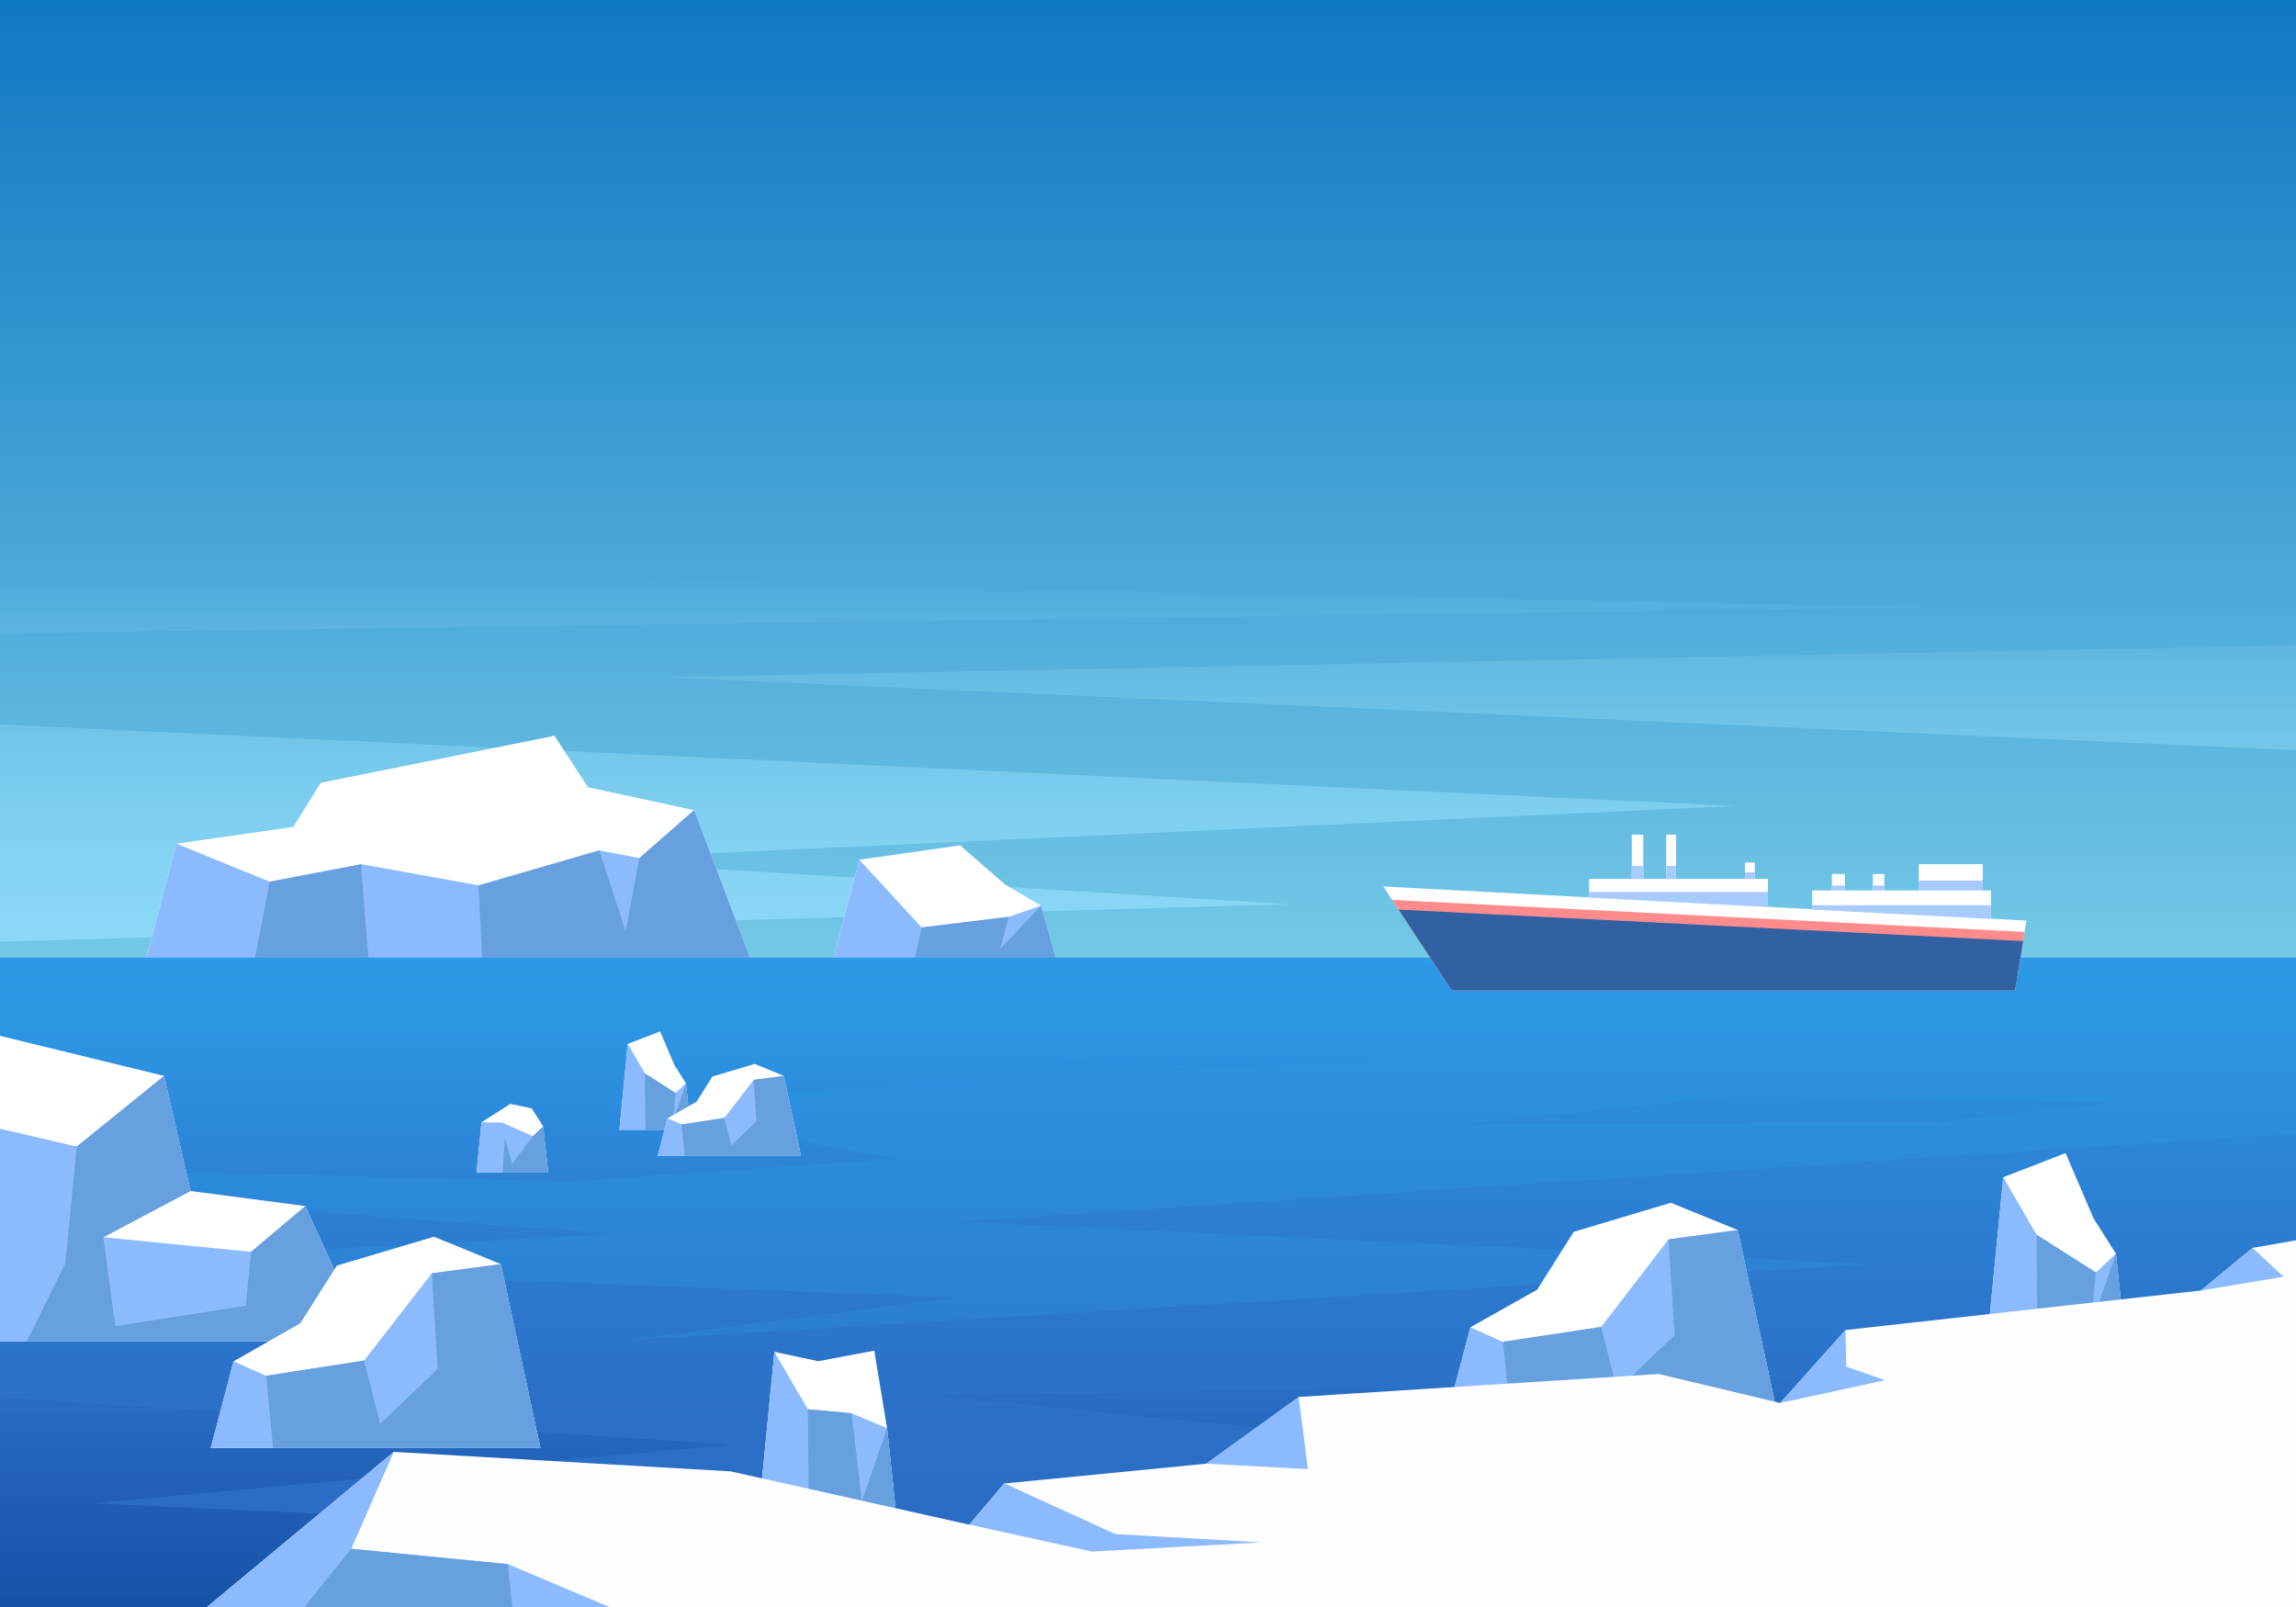 <?xml version="1.0" encoding="utf-8"?>
<!-- Generator: Adobe Illustrator 17.0.0, SVG Export Plug-In . SVG Version: 6.00 Build 0)  -->
<!DOCTYPE svg PUBLIC "-//W3C//DTD SVG 1.1//EN" "http://www.w3.org/Graphics/SVG/1.1/DTD/svg11.dtd">
<svg version="1.1" xmlns="http://www.w3.org/2000/svg" xmlns:xlink="http://www.w3.org/1999/xlink" x="0px" y="0px" width="1400px"
	 height="980px" viewBox="0 0 1400 980" enable-background="new 0 0 1400 980" xml:space="preserve">
<rect x="0" y="0" width="1400" height="980" fill="#333333" stroke="none"/>
<g id="Layer_1">
	<g>
		<linearGradient id="SVGID_1_" gradientUnits="userSpaceOnUse" x1="700" y1="980" x2="700" y2="-3.142668e-008">
			<stop  offset="0" style="stop-color:#B8FFFF"/>
			<stop  offset="1" style="stop-color:#0F78C2"/>
		</linearGradient>
		<rect fill-rule="evenodd" clip-rule="evenodd" fill="url(#SVGID_1_)" width="1400" height="980"/>
		<linearGradient id="SVGID_2_" gradientUnits="userSpaceOnUse" x1="700" y1="574.336" x2="700" y2="346.319">
			<stop  offset="0" style="stop-color:#8BD8F7"/>
			<stop  offset="1" style="stop-color:#8BD8F7;stop-opacity:0"/>
		</linearGradient>
		<path fill-rule="evenodd" clip-rule="evenodd" fill="url(#SVGID_2_)" d="M0,441.8l1058,49.7l-712.5,32.9l439.7,27L0,574.3V441.8z
			 M0,386.2l1172.2-15.8L0,346.3V386.2z M1400,457.5l-994.5-44.5l994.5-19.5V457.5z"/>
	</g>
</g>
<g id="Layer_2">
	<g>
		<polygon fill-rule="evenodd" clip-rule="evenodd" fill="#FFFFFF" points="107.6,514.5 178.9,504.3 195.5,477.4 338.1,448.7 
			358.5,480.1 423.3,494.1 457.6,585 89.1,585 		"/>
		<polygon fill-rule="evenodd" clip-rule="evenodd" fill="#8CBAFF" points="457.6,585 89.1,585 107.6,514.5 164.5,537.7 220.1,527 
			291.8,539.9 365.5,518.6 390,523.3 423.3,494.1 		"/>
		<path fill-rule="evenodd" clip-rule="evenodd" fill="#66A0DE" d="M224.7,585h-69.4l9.2-47.3l55.6-10.6L224.7,585z M457.6,585H294
			l-2.2-45l73.6-21.4l16.1,49.3l8.4-44.7l33.3-29.1L457.6,585z"/>
	</g>
	<g>
		<polygon fill-rule="evenodd" clip-rule="evenodd" fill="#FFFFFF" points="524,524.3 585.4,515.5 612.8,539.4 634.7,552.3 
			643.9,585 508,585 		"/>
		<polygon fill-rule="evenodd" clip-rule="evenodd" fill="#8CBAFF" points="524,524.3 562,565.6 615.1,559.1 634.7,552.3 643.9,585 
			508,585 		"/>
		<polygon fill-rule="evenodd" clip-rule="evenodd" fill="#66A0DE" points="562,565.6 615.1,559.1 609.8,578.9 634.7,552.3 
			643.9,585 557.8,585 		"/>
	</g>
	<g>
		<linearGradient id="SVGID_3_" gradientUnits="userSpaceOnUse" x1="700" y1="980" x2="700" y2="584">
			<stop  offset="0" style="stop-color:#2B6AC2"/>
			<stop  offset="1" style="stop-color:#2C9AE8"/>
		</linearGradient>
		<rect y="584" fill-rule="evenodd" clip-rule="evenodd" fill="url(#SVGID_3_)" width="1400" height="396"/>
		<linearGradient id="SVGID_4_" gradientUnits="userSpaceOnUse" x1="700" y1="980" x2="700" y2="638.407">
			<stop  offset="0" style="stop-color:#2B6CC4"/>
			<stop  offset="1" style="stop-color:#2B6CC4;stop-opacity:0"/>
		</linearGradient>
		<path fill-rule="evenodd" clip-rule="evenodd" fill="url(#SVGID_4_)" d="M1400,691.2L583.7,745l555.5,26l-757.4,46.3l200-26
			L39.9,770.3l334.4-17.9L0,724.9V980h1400V691.2z M889.2,685.7l286.1-0.9l115.7-12.1l-230.6-4.6L889.2,685.7z M0,712.4l347.9,8.1
			l197.8-13.9l-177.8-33.7l470.4-27L0,638.4V712.4z"/>
		<linearGradient id="SVGID_5_" gradientUnits="userSpaceOnUse" x1="700" y1="980" x2="700" y2="835.491">
			<stop  offset="0" style="stop-color:#1653A8"/>
			<stop  offset="1" style="stop-color:#1653A8;stop-opacity:0"/>
		</linearGradient>
		<polygon fill-rule="evenodd" clip-rule="evenodd" fill="url(#SVGID_5_)" points="1400,835.5 570.7,851.3 1251.3,918 678,945.6 
			56.6,916.7 446.6,880.9 0,852.3 0,980 1400,980 		"/>
	</g>
	<g>
		<g>
			<polygon fill-rule="evenodd" clip-rule="evenodd" fill="#FFFFFF" points="843.5,540.6 1235.6,561.4 1228.7,604 885.2,604 			"/>
			<polygon fill-rule="evenodd" clip-rule="evenodd" fill="#FF8C8C" points="1234.5,568.3 1228.7,604 885.2,604 848.9,548.8 			"/>
			<polygon fill-rule="evenodd" clip-rule="evenodd" fill="#3160A3" points="1233.6,573.9 1228.7,604 885.2,604 852.8,554.7 			"/>
		</g>
		<g>
			<g>
				<polygon fill-rule="evenodd" clip-rule="evenodd" fill="#FFFFFF" points="969,547.4 969,536 1078,536 1078,553.1 				"/>
				<polygon fill-rule="evenodd" clip-rule="evenodd" fill="#A8CBFF" points="969,547.4 969,544 1078,544 1078,553.1 				"/>
			</g>
			<g>
				<rect x="995" y="509" fill-rule="evenodd" clip-rule="evenodd" fill="#FFFFFF" width="7" height="27"/>
				<rect x="995" y="528" fill-rule="evenodd" clip-rule="evenodd" fill="#A8CBFF" width="7" height="8"/>
			</g>
			<g>
				<rect x="1016" y="509" fill-rule="evenodd" clip-rule="evenodd" fill="#FFFFFF" width="6" height="27"/>
				<rect x="1016" y="528" fill-rule="evenodd" clip-rule="evenodd" fill="#A8CBFF" width="6" height="8"/>
			</g>
			<g>
				<rect x="1064" y="526" fill-rule="evenodd" clip-rule="evenodd" fill="#FFFFFF" width="6" height="10"/>
				<rect x="1064" y="532" fill-rule="evenodd" clip-rule="evenodd" fill="#A8CBFF" width="6" height="4"/>
			</g>
		</g>
		<g>
			<g>
				<polygon fill-rule="evenodd" clip-rule="evenodd" fill="#FFFFFF" points="1105,554.7 1105,543 1214,543 1214,560.4 				"/>
				<polygon fill-rule="evenodd" clip-rule="evenodd" fill="#A8CBFF" points="1105,554.7 1105,552 1214,552 1214,560.4 				"/>
			</g>
			<g>
				<rect x="1117" y="533" fill-rule="evenodd" clip-rule="evenodd" fill="#FFFFFF" width="8" height="10"/>
				<rect x="1117" y="540" fill-rule="evenodd" clip-rule="evenodd" fill="#A8CBFF" width="8" height="3"/>
			</g>
			<g>
				<rect x="1142" y="533" fill-rule="evenodd" clip-rule="evenodd" fill="#FFFFFF" width="7" height="10"/>
				<rect x="1142" y="540" fill-rule="evenodd" clip-rule="evenodd" fill="#A8CBFF" width="7" height="3"/>
			</g>
			<g>
				<rect x="1170" y="527" fill-rule="evenodd" clip-rule="evenodd" fill="#FFFFFF" width="39" height="16"/>
				<rect x="1170" y="537" fill-rule="evenodd" clip-rule="evenodd" fill="#A8CBFF" width="39" height="6"/>
			</g>
		</g>
	</g>
	<g>
		<polygon fill-rule="evenodd" clip-rule="evenodd" fill="#FFFFFF" points="382.8,636.6 402.5,629 411.3,649.6 418.3,660.7 
			421.2,689 377.7,689 		"/>
		<polygon fill-rule="evenodd" clip-rule="evenodd" fill="#8CBAFF" points="382.8,636.6 393.3,654.6 412,666.5 418.3,660.7 
			421.2,689 377.7,689 		"/>
		<polygon fill-rule="evenodd" clip-rule="evenodd" fill="#66A0DE" points="393.3,654.7 412,666.6 410.3,683.6 418.3,660.7 
			421.2,689 393.6,689 		"/>
	</g>
	<g>
		<polygon fill-rule="evenodd" clip-rule="evenodd" fill="#FFFFFF" points="401,705 488.4,705 477.9,656.1 460.2,648.8 434.4,656.5 
			424.8,671.8 407,682 		"/>
		<polygon fill-rule="evenodd" clip-rule="evenodd" fill="#8CBAFF" points="401,705 488.4,705 477.9,656.1 459.6,658.5 441.7,681.7 
			415.7,685.7 407,682 		"/>
		<polygon fill-rule="evenodd" clip-rule="evenodd" fill="#66A0DE" points="417.5,705 488.4,705 477.9,656.1 459.6,658.5 
			461.2,683.9 445.9,698.5 441.7,681.7 415.7,685.8 		"/>
	</g>
	<g>
		<polygon fill-rule="evenodd" clip-rule="evenodd" fill="#FFFFFF" points="293.6,684.4 311.2,673.2 324.2,675.9 331.2,686.9 
			334.2,715 290.6,715 		"/>
		<polygon fill-rule="evenodd" clip-rule="evenodd" fill="#8CBAFF" points="293.6,684.4 306.2,684.6 324.9,692.9 331.2,686.9 
			334.2,715 290.6,715 		"/>
		<polygon fill-rule="evenodd" clip-rule="evenodd" fill="#66A0DE" points="307.8,693.9 312.4,709.6 324.9,692.9 331.2,686.9 
			334.2,715 306.5,715 		"/>
	</g>
	<g>
		<polygon fill-rule="evenodd" clip-rule="evenodd" fill="#FFFFFF" points="0,631.7 0,818 223.6,818 186.2,735.5 116.2,726.3 
			100,656.1 		"/>
		<polygon fill-rule="evenodd" clip-rule="evenodd" fill="#8CBAFF" points="0,688.3 0,818 223.6,818 186.2,735.5 153.1,763.4 
			63,754.5 116.2,726.3 100.1,656.1 46.8,699.2 		"/>
		<polygon fill-rule="evenodd" clip-rule="evenodd" fill="#66A0DE" points="39.9,770.3 16.3,818 223.6,818 186.2,735.5 153.1,763.4 
			149.9,796.3 70.3,808.7 63,754.5 116.2,726.3 100.1,656.1 46.8,699.2 		"/>
	</g>
	<g>
		<polygon fill-rule="evenodd" clip-rule="evenodd" fill="#FFFFFF" points="128.5,883 329.5,883 305.4,770.9 264.6,754.2 
			205.4,771.8 183.1,807 142.4,830.2 		"/>
		<polygon fill-rule="evenodd" clip-rule="evenodd" fill="#8CBAFF" points="128.5,883 329.5,883 305.4,770.9 263.3,776.5 222,829.7 
			162.3,839 142.4,830.2 		"/>
		<polygon fill-rule="evenodd" clip-rule="evenodd" fill="#66A0DE" points="166.5,883 329.5,883 305.4,770.9 263.3,776.5 
			266.9,834.8 231.8,868.3 222,829.7 162.3,839 		"/>
	</g>
	<g>
		<polygon fill-rule="evenodd" clip-rule="evenodd" fill="#FFFFFF" points="1221.5,717.9 1259.5,703.2 1276.6,743.1 1290.2,764.5 
			1295.9,819 1211.6,819 		"/>
		<polygon fill-rule="evenodd" clip-rule="evenodd" fill="#8CBAFF" points="1221.5,717.9 1241.8,752.9 1278,776 1290.2,764.5 
			1295.9,819 1211.6,819 		"/>
		<polygon fill-rule="evenodd" clip-rule="evenodd" fill="#66A0DE" points="1241.8,753 1278,776 1274.8,808.9 1290.2,764.5 
			1295.9,819 1242.5,819 		"/>
	</g>
	<g>
		<polygon fill-rule="evenodd" clip-rule="evenodd" fill="#FFFFFF" points="882.7,862 1083.7,862 1059.6,750.1 1018.8,733.5 
			959.6,751.2 937.3,786.5 896.6,809.4 		"/>
		<polygon fill-rule="evenodd" clip-rule="evenodd" fill="#8CBAFF" points="882.7,862 1083.7,862 1059.6,750.1 1017.4,755.8 
			976.3,809.2 916.5,818.4 896.6,809.4 		"/>
		<polygon fill-rule="evenodd" clip-rule="evenodd" fill="#66A0DE" points="920.7,862 1083.7,862 1059.6,750.1 1017.4,755.8 
			1021.1,814.2 986,847.8 976.3,809.2 916.5,818.2 		"/>
	</g>
	<g>
		<polygon fill-rule="evenodd" clip-rule="evenodd" fill="#FFFFFF" points="472.2,824.4 498.9,830.1 533.1,823.7 540.9,870.9 
			546.6,925 462.4,925 		"/>
		<polygon fill-rule="evenodd" clip-rule="evenodd" fill="#8CBAFF" points="472.2,824.4 492.6,859.5 519.3,861.9 540.9,870.9 
			546.6,925 462.4,925 		"/>
		<polygon fill-rule="evenodd" clip-rule="evenodd" fill="#66A0DE" points="492.6,859.4 519.3,861.8 525.5,915.7 540.9,870.9 
			546.6,925 493.2,925 		"/>
	</g>
	<g>
		<polygon fill-rule="evenodd" clip-rule="evenodd" fill="#FEFEFE" points="1400,980 126.2,980 240.1,885.4 445.6,897.3 591,929.8 
			612.3,904.7 735.5,892.6 792,851.9 1011.4,837.9 1085.5,855.6 1125.3,811.1 1342,787 1373.5,761 1400,756.4 		"/>
		<path fill-rule="evenodd" clip-rule="evenodd" fill="#8CBAFF" d="M240.1,885.4L126.2,980h245.4l-62-26.2l-95.4-9.3L240.1,885.4z
			 M1342,787l31.5-26l19,17.6L1342,787z M1085.5,855.6l63.9-13.9l-23.6-8.3l-0.5-22.2L1085.5,855.6z M735.5,892.6l62,3.3l-5.6-44
			L735.5,892.6z M591,929.7l74.6,16.5l103.7-5.6l-89.3-5.1l-67.6-30.9L591,929.7z"/>
		<polygon fill-rule="evenodd" clip-rule="evenodd" fill="#66A0DE" points="185.5,980 214.2,944.5 309.6,953.9 312.4,980 		"/>
	</g>
</g>
</svg>
